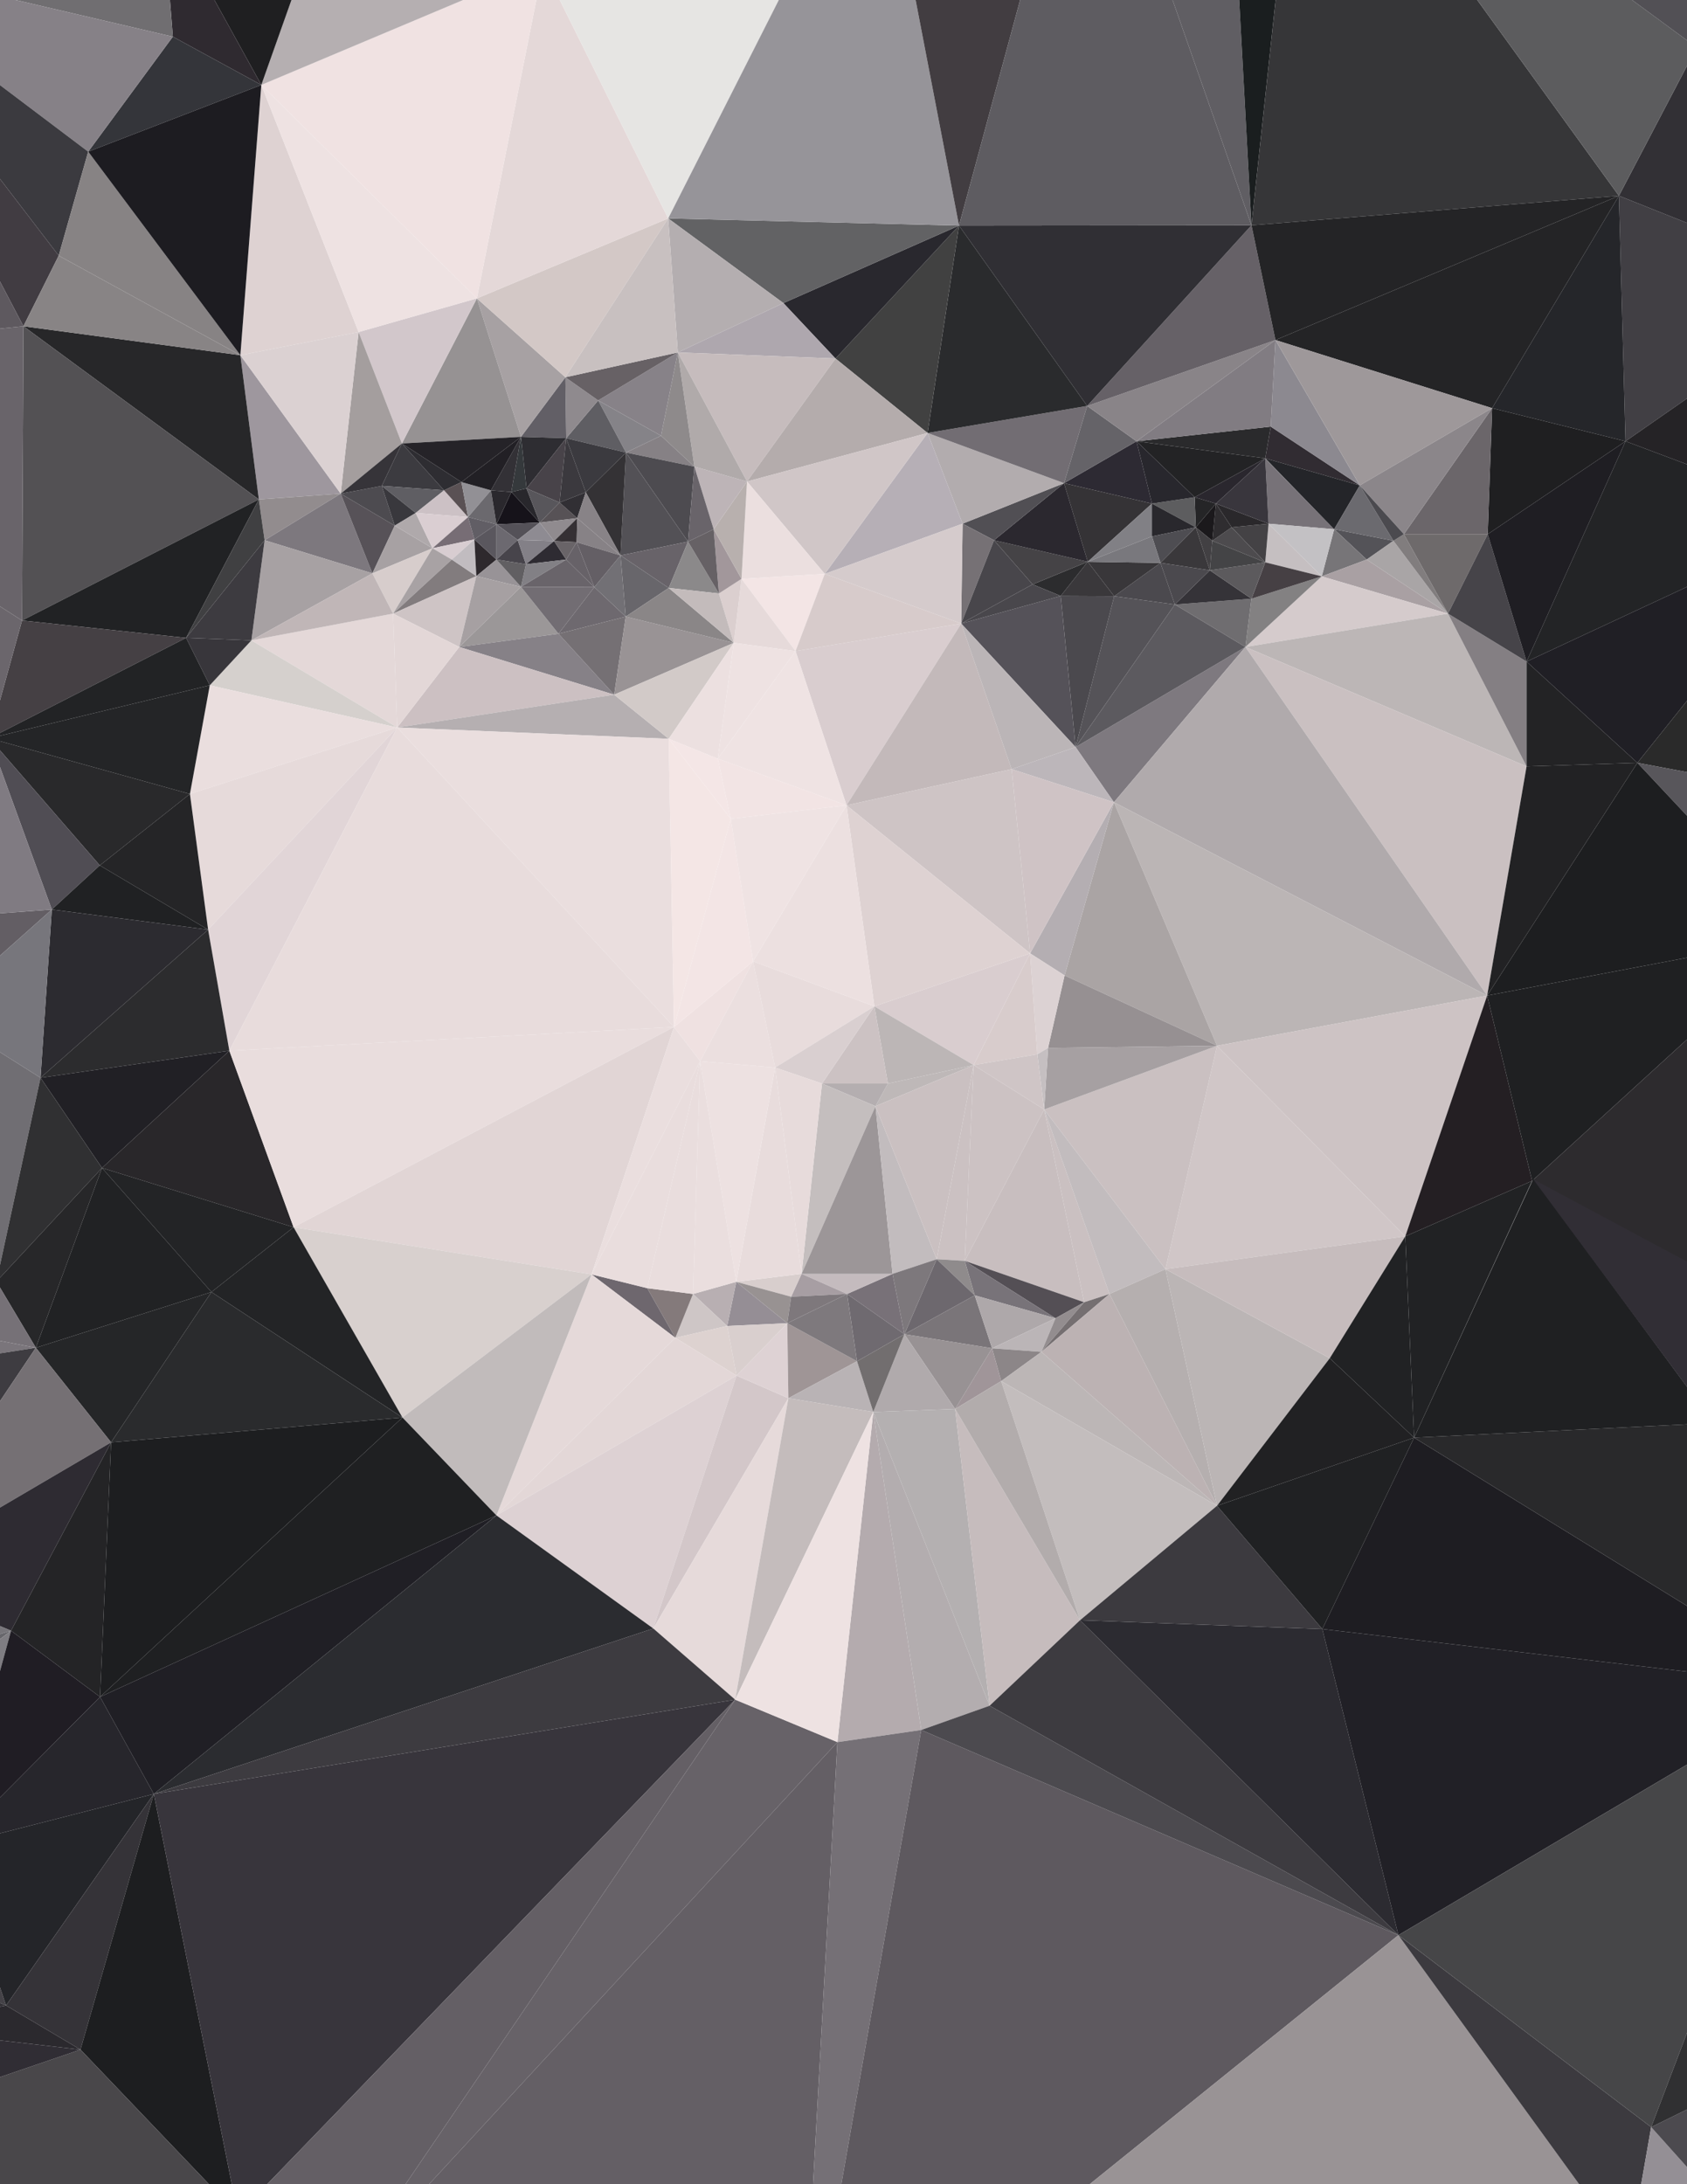 <?xml version="1.0" encoding="utf-8"?>
<!-- Generator: Adobe Illustrator 15.0.0, SVG Export Plug-In  -->
<!DOCTYPE svg PUBLIC "-//W3C//DTD SVG 1.1//EN" "http://www.w3.org/Graphics/SVG/1.1/DTD/svg11.dtd">
<svg version="1.1" xmlns="http://www.w3.org/2000/svg" xmlns:xlink="http://www.w3.org/1999/xlink" x="0px" y="0px"
	 viewBox="0 0 612 792" style="enable-background:new 0 0 612 792;" xml:space="preserve">
	 <circle fill="none" cx="22.5" cy="22.5" r="9"/>
<style type="text/css">
	.st0{display:none;}
	.st1{fill:#2A2A2C;}
	.st2{fill:#312C32;}
	.st3{fill:#777278;}
	.st4{fill:#545358;}
	.st5{fill:#777578;}
	.st6{fill:#A9A5A6;}
	.st7{fill:#A9A0A3;}
	.st8{fill:#D5CBCC;}
	.st9{fill:#838182;}
	.st10{fill:#BCB6B6;}
	.st11{fill:#847F83;}
	.st12{fill:#817D7E;}
	.st13{fill:#6E6A6B;}
	.st14{fill:#464449;}
	.st15{fill:#232325;}
	.st16{fill:#CAC0C1;}
	.st17{fill:#7E797F;}
	.st18{fill:#B0AAAC;}
	.st19{fill:#BBB5B5;}
	.st20{fill:#AAA4A4;}
	.st21{fill:#CDC3C4;}
	.st22{fill:#D0C6C7;}
	.st23{fill:#969092;}
	.st24{fill:#A6A0A2;}
	.st25{fill:#B4AEB2;}
	.st26{fill:#DCD2D3;}
	.st27{fill:#C5BFC1;}
	.st28{fill:#D8CCCC;}
	.st29{fill:#CFC5C6;}
	.st30{fill:#D9CDCF;}
	.st31{fill:#CCC2C3;}
	.st32{fill:#BEB8B8;}
	.st33{fill:#B4AEB0;}
	.st34{fill:#C4BEBE;}
	.st35{fill:#9C9698;}
	.st36{fill:#C2BCBE;}
	.st37{fill:#CBC1C2;}
	.st38{fill:#C8BEBF;}
	.st39{fill:#544F55;}
	.st40{fill:#787379;}
	.st41{fill:#8F8B8C;}
	.st42{fill:#6D686E;}
	.st43{fill:#7A7579;}
	.st44{fill:#AEA8AA;}
	.st45{fill:#BBB5B7;}
	.st46{fill:#938D8F;}
	.st47{fill:#756F71;}
	.st48{fill:#BCB2B3;}
	.st49{fill:#8C8688;}
	.st50{fill:#C3BDBD;}
	.st51{fill:#A09599;}
	.st52{fill:#989294;}
	.st53{fill:#7D787C;}
	.st54{fill:#787178;}
	.st55{fill:#6F6A70;}
	.st56{fill:#C4BBBE;}
	.st57{fill:#A79EA3;}
	.st58{fill:#D8CECD;}
	.st59{fill:#C3C1C4;}
	.st60{fill:#464044;}
	.st61{fill:#6F6D70;}
	.st62{fill:#353338;}
	.st63{fill:#5C5A5D;}
	.st64{fill:#444245;}
	.st65{fill:#4D4B4E;}
	.st66{fill:#444446;}
	.st67{fill:#2A282B;}
	.st68{fill:#2F2D30;}
	.st69{fill:#1B191C;}
	.st70{fill:#252527;}
	.st71{fill:#2A272E;}
	.st72{fill:#5D5D5F;}
	.st73{fill:#28272D;}
	.st74{fill:#2D2A33;}
	.st75{fill:#353336;}
	.st76{fill:#818085;}
	.st77{fill:#29282D;}
	.st78{fill:#4E4D52;}
	.st79{fill:#3A383B;}
	.st80{fill:#424043;}
	.st81{fill:#4B494E;}
	.st82{fill:#555358;}
	.st83{fill:#5C5A5F;}
	.st84{fill:#555259;}
	.st85{fill:#39373A;}
	.st86{fill:#79787D;}
	.st87{fill:#2C2C2E;}
	.st88{fill:#454346;}
	.st89{fill:#2B282F;}
	.st90{fill:#514F54;}
	.st91{fill:#767175;}
	.st92{fill:#48464B;}
	.st93{fill:#49474C;}
	.st94{fill:#B2ACAE;}
	.st95{fill:#B6AFB6;}
	.st96{fill:#726D73;}
	.st97{fill:#656368;}
	.st98{fill:#898488;}
	.st99{fill:#666167;}
	.st100{fill:#302F34;}
	.st101{fill:#2A2B2D;}
	.st102{fill:#414141;}
	.st103{fill:#29282E;}
	.st104{fill:#626264;}
	.st105{fill:#AEA7AE;}
	.st106{fill:#C6BCBD;}
	.st107{fill:#B4ACAC;}
	.st108{fill:#EBDFDF;}
	.st109{fill:#F3E5E5;}
	.st110{fill:#E6DADA;}
	.st111{fill:#D7CBCB;}
	.st112{fill:#DBCFCF;}
	.st113{fill:#A2979B;}
	.st114{fill:#B8B0AE;}
	.st115{fill:#BDB4B7;}
	.st116{fill:#B0AAAA;}
	.st117{fill:#8E8A8B;}
	.st118{fill:#868185;}
	.st119{fill:#4D4B50;}
	.st120{fill:#535156;}
	.st121{fill:#878288;}
	.st122{fill:#858388;}
	.st123{fill:#5F5E63;}
	.st124{fill:#8F8A8E;}
	.st125{fill:#676165;}
	.st126{fill:#625F66;}
	.st127{fill:#A7A1A3;}
	.st128{fill:#D3C8C6;}
	.st129{fill:#C8C0C0;}
	.st130{fill:#969293;}
	.st131{fill:#D2C7CB;}
	.st132{fill:#A49E9E;}
	.st133{fill:#2E2D32;}
	.st134{fill:#484349;}
	.st135{fill:#35393C;}
	.st136{fill:#333136;}
	.st137{fill:#16131A;}
	.st138{fill:#28272C;}
	.st139{fill:#58565B;}
	.st140{fill:#575256;}
	.st141{fill:#312F34;}
	.st142{fill:#3B393E;}
	.st143{fill:#3B3A3F;}
	.st144{fill:#343235;}
	.st145{fill:#888387;}
	.st146{fill:#545158;}
	.st147{fill:#6C6970;}
	.st148{fill:#47444B;}
	.st149{fill:#838087;}
	.st150{fill:#908B8F;}
	.st151{fill:#353034;}
	.st152{fill:#2E2B32;}
	.st153{fill:#878286;}
	.st154{fill:#686369;}
	.st155{fill:#68666B;}
	.st156{fill:#8B898A;}
	.st157{fill:#69646A;}
	.st158{fill:#666165;}
	.st159{fill:#9E979E;}
	.st160{fill:#928C8E;}
	.st161{fill:#7D787E;}
	.st162{fill:#575258;}
	.st163{fill:#D7CDCC;}
	.st164{fill:#363439;}
	.st165{fill:#3C3B40;}
	.st166{fill:#39383D;}
	.st167{fill:#AFA9AB;}
	.st168{fill:#CCC1C5;}
	.st169{fill:#DACED2;}
	.st170{fill:#776D75;}
	.st171{fill:#5A5154;}
	.st172{fill:#929095;}
	.st173{fill:#6B696E;}
	.st174{fill:#615E65;}
	.st175{fill:#2A282D;}
	.st176{fill:#252328;}
	.st177{fill:#222025;}
	.st178{fill:#D8CDD1;}
	.st179{fill:#A8A2A4;}
	.st180{fill:#827C7E;}
	.st181{fill:#CEC4C5;}
	.st182{fill:#C1BCC0;}
	.st183{fill:#2E292D;}
	.st184{fill:#5A575E;}
	.st185{fill:#989397;}
	.st186{fill:#696468;}
	.st187{fill:#828085;}
	.st188{fill:#615F62;}
	.st189{fill:#9B9798;}
	.st190{fill:#868187;}
	.st191{fill:#CCC0C2;}
	.st192{fill:#E3D7D7;}
	.st193{fill:#E4D8D8;}
	.st194{fill:#D5D0CD;}
	.st195{fill:#EADEDE;}
	.st196{fill:#B5AFB1;}
	.st197{fill:#6E696F;}
	.st198{fill:#757074;}
	.st199{fill:#999395;}
	.st200{fill:#727075;}
	.st201{fill:#645F65;}
	.st202{fill:#676268;}
	.st203{fill:#8A8687;}
	.st204{fill:#C3BBBB;}
	.st205{fill:#D2CAC8;}
	.st206{fill:#ECE0E0;}
	.st207{fill:#EEE2E2;}
	.st208{fill:#EFE3E3;}
	.st209{fill:#E1D5D7;}
	.st210{fill:#EFE1E1;}
	.st211{fill:#E8DCDC;}
	.st212{fill:#D9CFD0;}
	.st213{fill:#E7DBDB;}
	.st214{fill:#EDE1E1;}
	.st215{fill:#989292;}
	.st216{fill:#958E95;}
	.st217{fill:#B8AFB2;}
	.st218{fill:#CEC6C6;}
	.st219{fill:#847A7B;}
	.st220{fill:#6E676E;}
	.st221{fill:#DDD2D0;}
	.st222{fill:#E5D9D9;}
	.st223{fill:#DDD1D3;}
	.st224{fill:#D3C7C9;}
	.st225{fill:#DED2D4;}
	.st226{fill:#D9CFCE;}
	.st227{fill:#9F9596;}
	.st228{fill:#B9B3B5;}
	.st229{fill:#726E6F;}
	.st230{fill:#7E797D;}
	.st231{fill:#7E787C;}
	.st232{fill:#C3B9BA;}
	.st233{fill:#BCB6BA;}
	.st234{fill:#CFC3C5;}
	.st235{fill:#DED2D2;}
	.st236{fill:#F2E4E4;}
	.st237{fill:#F4E6E6;}
	.st238{fill:#F4E6E5;}
	.st239{fill:#272729;}
	.st240{fill:#535154;}
	.st241{fill:#212224;}
	.st242{fill:#454044;}
	.st243{fill:#404042;}
	.st244{fill:#C0B6B7;}
	.st245{fill:#3D3B40;}
	.st246{fill:#38363B;}
	.st247{fill:#222325;}
	.st248{fill:#242527;}
	.st249{fill:#29292B;}
	.st250{fill:#504D54;}
	.st251{fill:#202123;}
	.st252{fill:#2C2B30;}
	.st253{fill:#212025;}
	.st254{fill:#29272A;}
	.st255{fill:#E9DDDD;}
	.st256{fill:#E1D5D5;}
	.st257{fill:#D8D0CE;}
	.st258{fill:#232426;}
	.st259{fill:#252628;}
	.st260{fill:#C1BBBB;}
	.st261{fill:#C4BCBC;}
	.st262{fill:#B4ABAE;}
	.st263{fill:#B3ADAF;}
	.st264{fill:#B4B0B1;}
	.st265{fill:#B2ACAC;}
	.st266{fill:#B5AFAF;}
	.st267{fill:#E6E5E3;}
	.st268{fill:#969499;}
	.st269{fill:#423D41;}
	.st270{fill:#5E5C61;}
	.st271{fill:#605E63;}
	.st272{fill:#1A1E1F;}
	.st273{fill:#363638;}
	.st274{fill:#413F44;}
	.st275{fill:#323035;}
	.st276{fill:#5C5C5E;}
	.st277{fill:#3E3B42;}
	.st278{fill:#313133;}
	.st279{fill:#322F38;}
	.st280{fill:#525055;}
	.st281{fill:#201F25;}
	.st282{fill:#2A2A2A;}
	.st283{fill:#1D1E20;}
	.st284{fill:#241F23;}
	.st285{fill:#1F2022;}
	.st286{fill:#2D2B2E;}
	.st287{fill:#5E5C5F;}
	.st288{fill:#222224;}
	.st289{fill:#DBD1D2;}
	.st290{fill:#F0E2E2;}
	.st291{fill:#1F1F21;}
	.st292{fill:#2F2A30;}
	.st293{fill:#34353A;}
	.st294{fill:#706E71;}
	.st295{fill:#413C42;}
	.st296{fill:#878384;}
	.st297{fill:#888485;}
	.st298{fill:#1D1C21;}
	.st299{fill:#5E595F;}
	.st300{fill:#6B666C;}
	.st301{fill:#827D83;}
	.st302{fill:#746F75;}
	.st303{fill:#635E64;}
	.st304{fill:#807B82;}
	.st305{fill:#77767C;}
	.st306{fill:#706E73;}
	.st307{fill:#878183;}
	.st308{fill:#303032;}
	.st309{fill:#767177;}
	.st310{fill:#7A757B;}
	.st311{fill:#6F6A6E;}
	.st312{fill:#5D585E;}
	.st313{fill:#6C676D;}
	.st314{fill:#3E3C41;}
	.st315{fill:#242426;}
	.st316{fill:#CABEC0;}
	.st317{fill:#D5C9CB;}
	.st318{fill:#9C9492;}
	.st319{fill:#7F7A7E;}
	.st320{fill:#B7B3B4;}
	.st321{fill:#787377;}
	.st322{fill:#9F999B;}
	.st323{fill:#928D91;}
	.st324{fill:#77757A;}
	.st325{fill:#67666B;}
	.st326{fill:#7F7D82;}
	.st327{fill:#201D24;}
	.st328{fill:#27262C;}
	.st329{fill:#A3A1A2;}
	.st330{fill:#ACA8A9;}
	.st331{fill:#9E989A;}
	.st332{fill:#46454A;}
	.st333{fill:#444247;}
	.st334{fill:#242529;}
	.st335{fill:#2B2C30;}
	.st336{fill:#38353C;}
	.st337{fill:#757076;}
	.st338{fill:#4C4A4F;}
	.st339{fill:#3C3A3F;}
	.st340{fill:#948F95;}
	.st341{fill:#313035;}
	.st342{fill:#2C2B31;}
	.st343{fill:#212026;}
	.st344{fill:#1E1D22;}
	.st345{fill:#212123;}
	.st346{fill:#312E35;}
	.st347{fill:#343237;}
	.st348{fill:#252326;}
	.st349{fill:#242227;}
	.st350{fill:#2C2A2F;}
	.st351{fill:#36333A;}
	.st352{fill:#333039;}
	.st353{fill:#2B2B2D;}
	.st354{fill:#302D34;}
	.st355{fill:#2E2D33;}
	.st356{fill:#1F1E23;}
	.st357{fill:#2E2E30;}
	.st358{fill:#2D2C31;}
	.st359{fill:#5B565C;}
	.st360{fill:#3C3C3E;}
	.st361{fill:#2F2D32;}
	.st362{fill:#464648;}
	.st363{fill:#858086;}
	.st364{fill:#847F85;}
	.st365{fill:#B3ADAD;}
	.st366{fill:#49474A;}
	.st367{fill:#59575C;}
	.st368{fill:#706B71;}
	.st369{fill:#948E90;}
	.st370{fill:#2B292E;}
	.st371{fill:#C7C2BE;}
	.st372{fill:#D4CACB;}
	.st373{fill:#716C72;}
	.st374{fill:#504E53;}
	.st375{fill:#656066;}
	.st376{fill:#9D9394;}
	.st377{fill:#737176;}
	.st378{fill:#BFB9B9;}
	.st379{fill:#626065;}
	.st380{fill:#383339;}
	.st381{fill:#8C878B;}
	.st382{fill:#1E1C1F;}
	.st383{fill:#25262A;}
	.st384{fill:#6B666A;}
	.st385{fill:#8C8990;}
	.st386{fill:#8B868A;}
	.st387{fill:#6B6A6F;}
	.st388{fill:#39363D;}
	.st389{fill:#4B4A4F;}
	.st390{fill:#817C82;}
	.st391{fill:#8E8B92;}
</style>
<g id="Layer_2">
	<polygon class="st1" points="412.3,160 461,154.7 459,166.2 	"/>
	<polygon class="st2" points="461,154.7 493.3,176 459,166.2 	"/>
	<polygon class="st3" points="459,166.3 484,191.9 460.2,189.9 	"/>
	<polygon class="st4" points="484,191.9 505.5,196.1 495.8,202.9 	"/>
	<polygon class="st5" points="484,191.9 495.8,202.9 479.5,209 	"/>
	<polygon class="st6" points="505.5,196.1 525.3,222.5 495.8,202.9 	"/>
	<polygon class="st7" points="495.8,202.9 525.3,222.5 479.5,209 	"/>
	<polygon class="st8" points="479.5,209 525.3,222.5 451.8,234.6 	"/>
	<polygon class="st9" points="454,217.1 479.5,209 451.8,234.6 	"/>
	<polygon class="st10" points="451.8,234.6 525.3,222.5 553.8,277.9 	"/>
	<polygon class="st11" points="525.3,222.5 553.8,239.9 553.8,277.9 	"/>
	<polygon class="st12" points="505.5,196.1 509.3,193.7 525.3,222.5 	"/>
	<polygon class="st13" points="509.3,193.7 539.7,193.7 525.3,222.5 	"/>
	<polygon class="st14" points="539.7,193.7 553.8,239.9 525.3,222.5 	"/>
	<polygon class="st15" points="553.8,239.9 594,276.6 553.8,277.9 	"/>
	<polygon class="st16" points="451.8,234.6 553.8,277.9 539.5,361 	"/>
	<polygon class="st17" points="390.2,270.9 451.8,234.6 404.1,290.9 	"/>
	<polygon class="st18" points="451.8,234.6 539.5,361 404.1,290.9 	"/>
	<polygon class="st19" points="404.1,290.9 539.5,361 441.5,379.2 	"/>
	<polygon class="st20" points="404.1,290.9 441.5,379.2 386.2,353.7 	"/>
	<polygon class="st21" points="441.5,379.2 539.5,361 509.8,448.3 	"/>
	<polygon class="st22" points="441.5,379.2 509.8,448.3 422.8,460.2 	"/>
	<polygon class="st16" points="441.5,379.2 422.8,460.2 378.8,402.3 	"/>
	<polygon class="st23" points="386.2,353.7 441.5,379.2 380.2,380 	"/>
	<polygon class="st24" points="380.2,380 441.5,379.2 378.8,402.3 	"/>
	<polygon class="st25" points="404.1,290.9 373.7,345.7 386.2,353.7 	"/>
	<polygon class="st26" points="373.7,345.7 386.2,353.7 380.2,380 376.3,382.3 	"/>
	<polygon class="st27" points="376.3,382.3 380.2,380 378.8,402.3 	"/>
	<polygon class="st28" points="373.7,345.7 353.2,386.2 376.3,382.3 	"/>
	<polygon class="st29" points="353.2,386.2 376.3,382.3 378.8,402.3 	"/>
	<polygon class="st30" points="317.2,364.9 373.7,345.7 353.2,386.2 	"/>
	<polygon class="st10" points="317.2,364.9 353.2,386.2 322.1,392.9 	"/>
	<polygon class="st31" points="317.2,364.9 298.2,392.9 322.1,392.9 	"/>
	<polygon class="st32" points="322.1,392.9 317.6,401.1 353.2,386.2 	"/>
	<polygon class="st33" points="298.2,392.9 322.1,392.9 317.6,401.1 	"/>
	<polygon class="st34" points="298.2,392.9 317.6,401.1 290.8,461.9 	"/>
	<polygon class="st35" points="317.6,401.1 323.8,461.9 290.8,461.9 	"/>
	<polygon class="st36" points="317.6,401.1 339.8,456.6 323.8,461.9 	"/>
	<polygon class="st16" points="317.6,401.1 353.2,386.2 339.8,456.6 	"/>
	<polygon class="st37" points="339.8,456.6 350,457.2 353.2,386.2 	"/>
	<polygon class="st31" points="353.2,386.2 378.8,402.3 350,457.2 	"/>
	<polygon class="st38" points="350,457.2 393.3,472.2 378.8,402.3 	"/>
	<polygon class="st16" points="378.8,402.3 402.5,469.2 393.3,472.2 	"/>
	<polygon class="st36" points="378.8,402.3 422.8,460.2 402.5,469.2 	"/>
	<polygon class="st39" points="350,457.2 393.3,472.2 382.9,478 	"/>
	<polygon class="st40" points="350,457.2 382.9,478 353.6,469.7 	"/>
	<polygon class="st41" points="339.8,456.6 350,457.2 353.6,469.7 	"/>
	<polygon class="st42" points="339.8,456.6 328.1,483.8 353.6,469.7 	"/>
	<polygon class="st43" points="328.1,483.8 353.6,469.7 359.9,488.9 	"/>
	<polygon class="st44" points="353.6,469.7 382.9,478 359.9,488.9 	"/>
	<polygon class="st45" points="382.9,478 377.8,490.2 359.9,488.9 	"/>
	<polygon class="st46" points="382.9,478 393.3,472.2 377.8,490.2 	"/>
	<polygon class="st47" points="393.3,472.2 402.5,469.2 377.8,490.2 	"/>
	<polygon class="st48" points="377.8,490.2 402.5,469.2 441.5,546 	"/>
	<polygon class="st49" points="359.9,488.9 377.8,490.2 363.2,500.8 	"/>
	<polygon class="st10" points="363.2,500.8 377.8,490.2 441.5,546 	"/>
	<polygon class="st50" points="363.2,500.8 391.8,587.5 441.5,546 	"/>
	<polygon class="st51" points="359.9,488.9 346.5,510.9 363.2,500.8 	"/>
	<polygon class="st52" points="328.1,483.8 359.9,488.9 346.5,510.9 	"/>
	<polygon class="st18" points="328.1,483.8 316.8,512 346.5,510.9 	"/>
	<polygon class="st53" points="323.8,461.9 328.1,483.8 339.8,456.6 	"/>
	<polygon class="st54" points="307.3,469.2 323.8,461.9 328.1,483.8 	"/>
	<polygon class="st55" points="307.3,469.2 310.9,493.6 328.1,483.8 	"/>
	<polygon class="st56" points="290.8,461.9 323.8,461.9 307.3,469.2 	"/>
	<polygon class="st57" points="290.8,461.9 287,470.2 307.3,469.2 	"/>
	<polygon class="st58" points="267.1,464.8 290.8,461.9 287,470.2 	"/>
	<polygon class="st59" points="460.2,189.9 479.5,209 484,191.9 	"/>
	<polygon class="st27" points="460.2,189.9 459,203.9 479.5,209 	"/>
	<polygon class="st60" points="459,203.9 454,217.1 479.5,209 	"/>
	<polygon class="st61" points="426.2,219.2 454,217.1 451.8,234.6 	"/>
	<polygon class="st62" points="426.2,219.2 438.9,206.8 454,217.1 	"/>
	<polygon class="st63" points="438.9,206.8 459,203.9 454,217.1 	"/>
	<polygon class="st64" points="446.8,191.2 460.2,189.9 459,203.9 	"/>
	<polygon class="st65" points="439.8,196.1 446.8,191.2 459,203.9 	"/>
	<polygon class="st66" points="439.8,196.1 438.9,206.8 459,203.9 	"/>
	<polygon class="st67" points="441.1,182.6 446.8,191.2 460.2,189.9 	"/>
	<polygon class="st68" points="441.1,182.6 439.8,196.1 446.8,191.2 	"/>
	<polygon class="st69" points="433.8,191.2 439.8,196.1 441.1,182.6 	"/>
	<polygon class="st70" points="433.4,180.3 441.1,182.6 433.8,191.2 	"/>
	<path class="st71" d="M441.1,182.6"/>
	<polygon class="st72" points="433.4,180.3 417.9,182.6 433.8,191.2 	"/>
	<polygon class="st15" points="412.3,160 433.4,180.3 459,166.2 	"/>
	<polygon class="st71" points="433.4,180.3 441.1,182.6 459,166.2 	"/>
	<polygon class="st73" points="412.3,160 417.9,182.6 433.4,180.3 	"/>
	<polygon class="st74" points="412.3,160 386,175.2 417.9,182.6 	"/>
	<polygon class="st75" points="386,175.2 394.6,203.7 417.9,182.6 	"/>
	<polygon class="st76" points="417.9,194.5 417.9,182.6 394.6,203.7 	"/>
	<polygon class="st77" points="417.9,182.6 433.8,191.2 417.9,194.5 	"/>
	<polygon class="st78" points="417.9,194.5 421,204.1 433.8,191.2 	"/>
	<polygon class="st79" points="421,204.1 438.9,206.8 433.8,191.2 	"/>
	<polygon class="st80" points="433.8,191.2 439.8,196.1 438.9,206.8 	"/>
	<polygon class="st81" points="421,204.1 426.2,219.2 438.9,206.8 	"/>
	<polygon class="st81" points="421,204.1 404.2,216.2 426.2,219.2 	"/>
	<polygon class="st82" points="404.2,216.2 390.2,270.9 426.2,219.2 	"/>
	<polygon class="st83" points="426.2,219.2 390.2,270.9 451.8,234.6 	"/>
	<polygon class="st81" points="384.8,216.1 404.2,216.2 390.2,270.9 	"/>
	<polygon class="st84" points="348.7,226.1 384.8,216.1 390.2,270.9 	"/>
	<polygon class="st79" points="394.6,203.7 384.8,216.1 404.2,216.2 	"/>
	<polygon class="st85" points="394.6,203.7 421,204.1 404.2,216.2 	"/>
	<polygon class="st86" points="394.6,203.7 417.9,194.5 421,204.1 	"/>
	<polygon class="st87" points="374.6,211.9 394.6,203.7 384.8,216.1 	"/>
	<polygon class="st88" points="360.6,195.9 394.6,203.7 374.6,211.9 	"/>
	<polygon class="st89" points="360.6,195.9 386,175.2 394.6,203.7 	"/>
	<polygon class="st90" points="349.2,189.9 360.6,195.9 386,175.2 	"/>
	<polygon class="st91" points="349.2,189.9 348.7,226.1 360.6,195.9 	"/>
	<polygon class="st92" points="360.6,195.9 348.7,226.1 374.6,211.9 	"/>
	<polygon class="st93" points="374.6,211.9 384.8,216.1 348.7,226.1 	"/>
	<polygon class="st94" points="336.5,157 349.2,189.9 386,175.2 	"/>
	<polygon class="st95" points="336.5,157 299.2,208.1 349.2,189.9 	"/>
	<polygon class="st96" points="336.5,157 394.4,147.2 386,175.2 	"/>
	<polygon class="st97" points="394.4,147.2 412.3,160 386,175.2 	"/>
	<polygon class="st98" points="394.4,147.2 462.7,123.3 412.3,160 	"/>
	<polygon class="st99" points="454,81.7 394.4,147.2 462.7,123.3 	"/>
	<polygon class="st100" points="347.9,81.8 454,81.7 394.4,147.2 	"/>
	<polygon class="st101" points="347.9,81.8 336.5,157 394.4,147.2 	"/>
	<polygon class="st102" points="347.9,81.8 303.1,130 336.5,157 	"/>
	<polygon class="st103" points="284.2,109.9 303.1,130 347.9,81.8 	"/>
	<polygon class="st104" points="242.4,79.2 284.2,109.9 347.9,81.8 	"/>
	<polygon class="st33" points="242.4,79.2 245.9,127.8 284.2,109.9 	"/>
	<polygon class="st105" points="245.9,127.8 284.2,109.9 303.1,130 	"/>
	<polygon class="st106" points="245.9,127.8 271,174.6 303.1,130 	"/>
	<polygon class="st107" points="303.1,130 271,174.6 336.5,157 	"/>
	<polygon class="st22" points="271,174.6 299.2,208.1 336.5,157 	"/>
	<polygon class="st108" points="271,174.6 269,209.9 299.2,208.1 	"/>
	<polygon class="st109" points="269,209.9 288.6,236.1 299.2,208.1 	"/>
	<polygon class="st110" points="269,209.9 266.2,233.1 288.6,236.1 	"/>
	<polygon class="st30" points="288.6,236.1 307.1,292 348.7,226.1 	"/>
	<polygon class="st111" points="299.2,208.1 348.7,226.1 288.6,236.1 	"/>
	<polygon class="st8" points="299.2,208.1 349.2,189.9 348.7,226.1 	"/>
	<polygon class="st112" points="260.8,215.2 269,209.9 266.2,233.1 	"/>
	<polygon class="st113" points="258.9,191.9 269,209.9 260.8,215.2 	"/>
	<polygon class="st114" points="258.9,191.9 271,174.6 269,209.9 	"/>
	<polygon class="st115" points="251.9,169.2 258.9,191.9 271,174.6 	"/>
	<polygon class="st116" points="245.9,127.8 251.9,169.2 271,174.6 	"/>
	<polygon class="st117" points="245.9,127.8 239.8,158 251.9,169.2 	"/>
	<polygon class="st118" points="239.8,158 227.1,164.1 251.9,169.2 	"/>
	<polygon class="st119" points="227.1,164.1 249.6,196.4 251.9,169.2 	"/>
	<polygon class="st120" points="227.1,164.1 225.1,201.4 249.6,196.4 	"/>
	<polygon class="st121" points="217,145.2 245.9,127.8 239.8,158 	"/>
	<polygon class="st122" points="217,145.2 227.1,164.1 239.8,158 	"/>
	<polygon class="st123" points="217,145.2 205.4,158.9 227.1,164.1 	"/>
	<polygon class="st124" points="205.1,136.8 205.4,158.9 217,145.2 	"/>
	<polygon class="st125" points="205.1,136.8 245.9,127.8 217,145.2 	"/>
	<polygon class="st126" points="205.1,136.8 189,158.4 205.4,158.9 	"/>
	<polygon class="st127" points="173,108.2 189,158.4 205.1,136.8 	"/>
	<polygon class="st128" points="173,108.2 242.4,79.2 205.1,136.8 	"/>
	<polygon class="st129" points="242.4,79.2 205.1,136.8 245.9,127.8 	"/>
	<polygon class="st130" points="173,108.2 145.8,160.8 189,158.4 	"/>
	<polygon class="st131" points="130.1,120.4 173,108.2 145.8,160.8 	"/>
	<polygon class="st132" points="130.1,120.4 123.6,179 145.8,160.8 	"/>
	<polygon class="st133" points="189,158.4 191,177.1 205.4,158.9 	"/>
	<polygon class="st134" points="191,177.1 205.4,158.9 203,182.2 	"/>
	<polygon class="st135" points="189,158.4 185.5,178.4 191,177.1 	"/>
	<polygon class="st136" points="189,158.4 178.1,177.8 185.5,178.4 	"/>
	<polygon class="st137" points="185.5,178.4 180.1,190.1 195.8,189.5 	"/>
	<polygon class="st138" points="185.5,178.4 191,177.1 195.8,189.5 	"/>
	<polygon class="st139" points="191,177.1 195.8,189.5 203,182.2 	"/>
	<polygon class="st140" points="203,182.2 195.8,189.5 209.4,187.9 	"/>
	<polygon class="st141" points="203,182.2 212.5,178.5 209.4,187.9 	"/>
	<polygon class="st142" points="205.4,158.9 212.5,178.5 203,182.2 	"/>
	<polygon class="st143" points="205.4,158.9 212.5,178.5 227.1,164.1 	"/>
	<polygon class="st144" points="212.5,178.5 225.1,201.4 227.1,164.1 	"/>
	<polygon class="st145" points="209.4,187.9 212.5,178.5 225.1,201.4 	"/>
	<polygon class="st146" points="180.1,190.1 187.8,195.8 195.8,189.5 	"/>
	<polygon class="st147" points="180.1,190.1 180.1,202.9 187.8,195.8 	"/>
	<polygon class="st148" points="187.8,195.8 180.1,202.9 190.8,204.6 	"/>
	<polygon class="st149" points="187.8,195.8 201,196.2 190.8,204.6 	"/>
	<polygon class="st150" points="195.8,189.5 209.4,187.9 201,196.2 	"/>
	<polygon class="st151" points="209.4,187.9 209.2,196.6 201,196.2 	"/>
	<polygon class="st152" points="201,196.2 205.4,202.9 190.8,204.6 	"/>
	<polygon class="st153" points="209.4,187.9 209.2,196.6 225.1,201.4 	"/>
	<polygon class="st154" points="225.1,201.4 249.6,196.4 242.6,213.2 	"/>
	<polygon class="st155" points="225.1,201.4 227,223.6 242.6,213.2 	"/>
	<polygon class="st156" points="249.6,196.4 242.6,213.2 260.8,215.2 	"/>
	<polygon class="st157" points="249.6,196.4 258.9,191.9 251.9,169.2 	"/>
	<polygon class="st158" points="249.6,196.4 258.9,191.9 260.8,215.2 	"/>
	<polygon class="st159" points="87.2,128.8 93.9,181.1 123.6,179 	"/>
	<polygon class="st160" points="93.9,181.1 96,195.9 123.6,179 	"/>
	<polygon class="st161" points="96,195.9 123.6,179 135.1,207.9 	"/>
	<polygon class="st162" points="123.6,179 143.2,190.6 135.1,207.9 	"/>
	<polygon class="st127" points="143.2,190.6 156.9,198.8 135.1,207.9 	"/>
	<polygon class="st163" points="135.1,207.9 142.6,222.5 156.9,198.8 	"/>
	<polygon class="st119" points="123.6,179 138.5,176.2 143.2,190.6 	"/>
	<polygon class="st164" points="123.6,179 145.8,160.8 138.5,176.2 	"/>
	<polygon class="st165" points="145.8,160.8 161.1,177.8 138.5,176.2 	"/>
	<polygon class="st123" points="138.5,176.2 150.8,186 161.1,177.8 	"/>
	<polygon class="st166" points="138.5,176.2 143.2,190.6 150.8,186 	"/>
	<polygon class="st167" points="143.2,190.6 150.8,186 156.9,198.8 	"/>
	<polygon class="st168" points="150.8,186 161.1,177.8 169.8,187.5 	"/>
	<polygon class="st169" points="150.8,186 169.8,187.5 156.9,198.8 	"/>
	<polygon class="st170" points="156.9,198.8 169.8,187.5 172.1,195.6 	"/>
	<polygon class="st133" points="145.8,160.8 167.4,174.8 161.1,177.8 	"/>
	<polygon class="st171" points="161.1,177.8 167.4,174.8 169.8,187.5 	"/>
	<polygon class="st172" points="167.4,174.8 178.1,177.8 169.8,187.5 	"/>
	<polygon class="st173" points="169.8,187.5 178.1,177.8 180.1,190.1 	"/>
	<polygon class="st174" points="169.8,187.5 180.1,190.1 172.1,195.6 	"/>
	<polygon class="st175" points="178.1,177.8 185.5,178.4 180.1,190.1 	"/>
	<polygon class="st176" points="145.8,160.8 189,158.4 167.4,174.8 	"/>
	<polygon class="st177" points="189,158.4 167.4,174.8 178.1,177.8 	"/>
	<polygon class="st178" points="156.9,198.8 163.9,202.9 172.1,195.6 	"/>
	<polygon class="st179" points="156.9,198.8 163.9,202.9 142.6,222.5 	"/>
	<polygon class="st180" points="142.6,222.5 172.8,208.9 163.9,202.9 	"/>
	<polygon class="st181" points="142.6,222.5 166.6,234.6 172.8,208.9 	"/>
	<polygon class="st182" points="163.9,202.9 172.1,195.6 172.8,208.9 	"/>
	<polygon class="st183" points="172.1,195.6 180.1,202.9 172.8,208.9 	"/>
	<polygon class="st184" points="172.1,195.6 180.1,190.1 180.1,202.9 	"/>
	<polygon class="st185" points="172.8,208.9 180.1,202.9 189,212.8 	"/>
	<polygon class="st186" points="201,196.2 205.4,202.9 209.2,196.6 	"/>
	<polygon class="st187" points="190.8,204.6 189,212.8 205.4,202.9 	"/>
	<polygon class="st188" points="180.1,202.9 190.8,204.6 189,212.8 	"/>
	<polygon class="st24" points="172.8,208.9 189,212.8 166.6,234.6 	"/>
	<polygon class="st189" points="166.6,234.6 189,212.8 202.6,229.8 	"/>
	<polygon class="st190" points="166.6,234.6 202.6,229.8 222.8,251.9 	"/>
	<polygon class="st191" points="166.6,234.6 144.1,263.8 222.8,251.9 	"/>
	<polygon class="st192" points="142.6,222.5 144.1,263.8 166.6,234.6 	"/>
	<polygon class="st193" points="91.2,232.2 142.6,222.5 144.1,263.8 	"/>
	<polygon class="st194" points="76.1,248.5 91.2,232.2 144.1,263.8 	"/>
	<polygon class="st195" points="76.1,248.5 68.9,287.9 144.1,263.8 	"/>
	<polygon class="st196" points="144.1,263.8 222.8,251.9 242.6,267.9 	"/>
	<polygon class="st157" points="189,212.8 205.4,202.9 215.6,212.9 	"/>
	<polygon class="st96" points="189,212.8 215.6,212.9 202.6,229.8 	"/>
	<polygon class="st197" points="215.6,212.9 227,223.6 202.6,229.8 	"/>
	<polygon class="st198" points="202.6,229.8 227,223.6 222.8,251.9 	"/>
	<polygon class="st199" points="227,223.6 266.2,233.1 222.8,251.9 	"/>
	<polygon class="st200" points="215.6,212.9 225.1,201.4 227,223.6 	"/>
	<polygon class="st201" points="209.2,196.6 215.6,212.9 225.1,201.4 	"/>
	<polygon class="st202" points="209.2,196.6 205.4,202.9 215.6,212.9 	"/>
	<polygon class="st203" points="242.6,213.2 227,223.6 266.2,233.1 	"/>
	<polygon class="st204" points="242.6,213.2 260.8,215.2 266.2,233.1 	"/>
	<polygon class="st205" points="222.8,251.9 242.6,267.9 266.2,233.1 	"/>
	<polygon class="st206" points="266.2,233.1 242.6,267.9 260.4,275.1 	"/>
	<polygon class="st207" points="266.2,233.1 288.6,236.1 260.4,275.1 	"/>
	<polygon class="st208" points="288.6,236.1 260.4,275.1 307.1,292 	"/>
	<polygon class="st110" points="68.9,287.9 75.5,337.1 144.1,263.8 	"/>
	<polygon class="st209" points="75.5,337.1 83.2,381 144.1,263.8 	"/>
	<polygon class="st195" points="144.1,263.8 242.6,267.9 244.5,372.4 	"/>
	<polygon class="st210" points="244.5,372.4 273.2,348.6 254,384.8 	"/>
	<polygon class="st108" points="254,384.8 281.2,387.1 273.2,348.6 	"/>
	<polygon class="st211" points="273.2,348.6 317.2,364.9 281.2,387.1 	"/>
	<polygon class="st212" points="281.2,387.1 317.2,364.9 298.2,392.9 	"/>
	<polygon class="st213" points="281.2,387.1 290.8,461.9 298.2,392.9 	"/>
	<polygon class="st211" points="281.2,387.1 267.1,464.8 290.8,461.9 	"/>
	<polygon class="st214" points="254,384.8 281.2,387.1 267.1,464.8 	"/>
	<polygon class="st215" points="267.1,464.8 285.6,479.8 287,470.2 	"/>
	<polygon class="st216" points="267.1,464.8 263.8,480.8 285.6,479.8 	"/>
	<polygon class="st217" points="251.4,469.2 267.1,464.8 263.8,480.8 	"/>
	<polygon class="st218" points="251.4,469.2 245,485.1 263.8,480.8 	"/>
	<polygon class="st219" points="234.8,467.1 251.4,469.2 245,485.1 	"/>
	<polygon class="st220" points="214.6,462.1 234.8,467.1 245,485.1 	"/>
	<polygon class="st221" points="245,485.1 263.8,480.8 267.2,498.8 	"/>
	<polygon class="st222" points="214.6,462.1 180.1,549.5 245,485.1 	"/>
	<polygon class="st192" points="245,485.1 180.1,549.5 267.2,498.8 	"/>
	<polygon class="st223" points="267.2,498.8 237,590.5 180.1,549.5 	"/>
	<polygon class="st224" points="267.2,498.8 286,507 237,590.5 	"/>
	<polygon class="st225" points="267.2,498.8 285.6,479.8 286,507 	"/>
	<polygon class="st226" points="263.8,480.8 285.6,479.8 267.2,498.8 	"/>
	<polygon class="st227" points="285.6,479.8 310.9,493.6 286,507 	"/>
	<polygon class="st228" points="286,507 310.9,493.6 316.8,512 	"/>
	<polygon class="st229" points="310.9,493.6 328.1,483.8 316.8,512 	"/>
	<polygon class="st230" points="307.3,469.2 285.6,479.8 310.9,493.6 	"/>
	<polygon class="st231" points="287,470.2 285.6,479.8 307.3,469.2 	"/>
	<polygon class="st232" points="348.7,226.1 367,278.9 307.1,292 	"/>
	<polygon class="st45" points="348.7,226.1 390.2,270.9 367,278.9 	"/>
	<polygon class="st233" points="390.2,270.9 367,278.9 404.1,290.9 	"/>
	<polygon class="st234" points="367,278.9 373.7,345.7 404.1,290.9 	"/>
	<polygon class="st181" points="307.1,292 367,278.9 373.7,345.7 	"/>
	<polygon class="st235" points="307.1,292 317.2,364.9 373.7,345.7 	"/>
	<polygon class="st206" points="307.1,292 273.2,348.6 317.2,364.9 	"/>
	<polygon class="st109" points="265.1,296.9 244.5,372.4 273.2,348.6 	"/>
	<polygon class="st208" points="265.1,296.9 307.1,292 273.2,348.6 	"/>
	<polygon class="st236" points="260.4,275.1 265.1,296.9 307.1,292 	"/>
	<polygon class="st237" points="242.6,267.9 265.1,296.9 260.4,275.1 	"/>
	<polygon class="st238" points="242.6,267.9 265.1,296.9 244.5,372.4 	"/>
	<polygon class="st239" points="8.5,118.3 87.2,128.8 93.9,181.1 	"/>
	<polygon class="st240" points="8.5,118.3 8,225 93.9,181.1 	"/>
	<polygon class="st241" points="8,225 93.9,181.1 67.5,231.3 	"/>
	<polygon class="st242" points="8,225 -3.8,267.7 67.5,231.3 	"/>
	<polygon class="st243" points="93.9,181.1 67.5,231.3 96,195.9 	"/>
	<polygon class="st127" points="96,195.9 91.2,232.2 135.1,207.9 	"/>
	<polygon class="st244" points="135.1,207.9 142.6,222.5 91.2,232.2 	"/>
	<polygon class="st245" points="96,195.9 67.5,231.3 91.2,232.2 	"/>
	<polygon class="st246" points="67.5,231.3 76.1,248.5 91.2,232.2 	"/>
	<polygon class="st247" points="-3.8,267.7 67.5,231.3 76.1,248.5 	"/>
	<polygon class="st248" points="-3.8,267.7 76.1,248.5 68.9,287.9 	"/>
	<polygon class="st249" points="-3.8,267.7 36.2,313.8 68.9,287.9 	"/>
	<polygon class="st250" points="-3.8,267.7 18.8,329.8 36.2,313.8 	"/>
	<polygon class="st70" points="36.2,313.8 68.9,287.9 75.5,337.1 	"/>
	<polygon class="st251" points="36.2,313.8 18.8,329.8 75.5,337.1 	"/>
	<polygon class="st252" points="18.8,329.8 14.7,390.8 75.5,337.1 	"/>
	<polygon class="st87" points="75.5,337.1 83.2,381 14.7,390.8 	"/>
	<polygon class="st253" points="14.7,390.8 37,423.5 83.2,381 	"/>
	<polygon class="st254" points="83.2,381 106.5,445 37,423.5 	"/>
	<polygon class="st211" points="144.1,263.8 83.2,381 244.5,372.4 	"/>
	<polygon class="st255" points="83.2,381 106.5,445 244.5,372.4 	"/>
	<polygon class="st256" points="106.5,445 214.6,462.1 244.5,372.4 	"/>
	<polygon class="st257" points="106.5,445 146,514 214.6,462.1 	"/>
	<polygon class="st258" points="106.5,445 76.7,468.5 146,514 	"/>
	<polygon class="st258" points="37,423.5 76.7,468.5 106.5,445 	"/>
	<polygon class="st241" points="37,423.5 13,488.7 76.7,468.5 	"/>
	<polygon class="st259" points="13,488.7 40.3,523 76.7,468.5 	"/>
	<polygon class="st101" points="76.7,468.5 40.3,523 146,514 	"/>
	<polygon class="st260" points="146,514 180.1,549.5 214.6,462.1 	"/>
	<polygon class="st110" points="286,507 237,590.5 266.7,616.3 	"/>
	<polygon class="st261" points="286,507 316.8,512 266.7,616.3 	"/>
	<polygon class="st262" points="316.8,512 334.2,627.3 303.8,631.7 	"/>
	<polygon class="st263" points="316.8,512 359,618.5 334.2,627.3 	"/>
	<polygon class="st264" points="316.8,512 346.5,510.9 359,618.5 	"/>
	<polygon class="st106" points="346.5,510.9 391.8,587.5 359,618.5 	"/>
	<polygon class="st265" points="346.5,510.9 363.2,500.8 391.8,587.5 	"/>
	<polygon class="st195" points="244.5,372.4 254,384.8 214.6,462.1 	"/>
	<polygon class="st195" points="254,384.8 251.4,469.2 267.1,464.8 	"/>
	<polygon class="st255" points="234.8,467.1 251.4,469.2 254,384.8 	"/>
	<polygon class="st255" points="214.6,462.1 234.8,467.1 254,384.8 	"/>
	<polygon class="st266" points="402.5,469.2 422.8,460.2 441.5,546 	"/>
	<polygon class="st19" points="422.8,460.2 482.4,492.5 441.5,546 	"/>
	<polygon class="st106" points="422.8,460.2 509.8,448.3 482.4,492.5 	"/>
	<polygon class="st235" points="87.2,128.8 94.8,30.8 130.1,120.4 	"/>
	<polygon class="st193" points="173,108.2 197,-12.2 242.4,79.2 	"/>
	<polygon class="st267" points="197,-12.2 318.5,-71 242.4,79.2 	"/>
	<polygon class="st268" points="318.5,-71 242.4,79.2 347.9,81.8 	"/>
	<polygon class="st269" points="318.5,-71 394.2,-89 347.9,81.8 	"/>
	<polygon class="st270" points="394.2,-89 454,81.7 347.9,81.8 	"/>
	<polygon class="st271" points="394.2,-89 445.2,-79.8 454,81.7 	"/>
	<polygon class="st272" points="445.2,-79.8 472.2,-88 454,81.7 	"/>
	<polygon class="st273" points="472.2,-88 587.3,71 454,81.7 	"/>
	<polygon class="st274" points="587.3,71 670.2,104 589.7,160 	"/>
	<polygon class="st275" points="587.3,71 615.5,17.2 670.2,104 	"/>
	<polygon class="st276" points="472.2,-88 615.5,17.2 587.3,71 	"/>
	<polygon class="st277" points="615.5,17.2 649.8,-44.8 670.2,104 	"/>
	<polygon class="st278" points="649.8,-44.8 812.2,115.2 670.2,104 	"/>
	<polygon class="st279" points="623.2,-90 615.5,17.2 649.8,-44.8 	"/>
	<polygon class="st280" points="472.2,-88 623.2,-90 615.5,17.2 	"/>
	<polygon class="st258" points="589.7,160 664.8,188.2 553.8,239.9 	"/>
	<polygon class="st281" points="553.8,239.9 594,276.6 664.8,188.2 	"/>
	<polygon class="st282" points="594,276.6 664.8,188.2 671.8,291.2 	"/>
	<polygon class="st139" points="594,276.6 671.8,291.2 653,339.5 	"/>
	<polygon class="st283" points="594,276.6 539.5,361 653,339.5 	"/>
	<polygon class="st284" points="539.5,361 509.8,448.3 555.8,428.2 	"/>
	<polygon class="st285" points="539.5,361 555.8,428.2 653,339.5 	"/>
	<polygon class="st286" points="555.8,428.2 653,339.5 627.5,465.8 	"/>
	<polygon class="st287" points="653,339.5 672.8,347.2 627.5,465.8 	"/>
	<polygon class="st288" points="553.8,277.9 539.5,361 594,276.6 	"/>
	<polygon class="st289" points="87.2,128.8 130.1,120.4 123.6,179 	"/>
	<polygon class="st290" points="94.8,30.8 197,-12.2 173,108.2 	"/>
	<polygon class="st196" points="94.8,30.8 138.3,-91.7 197,-12.2 	"/>
	<polygon class="st291" points="59,-34 138.3,-91.7 94.8,30.8 	"/>
	<polygon class="st292" points="59,-34 62.7,13.3 94.8,30.8 	"/>
	<polygon class="st293" points="62.7,13.3 32,55 94.8,30.8 	"/>
	<polygon class="st294" points="-61.7,-15.7 59,-34 62.7,13.3 	"/>
	<polygon class="st190" points="-61.7,-15.7 62.7,13.3 32,55 	"/>
	<polygon class="st143" points="-61.7,-15.7 32,55 21.3,92.7 	"/>
	<polygon class="st295" points="-61.7,-15.7 21.3,92.7 8.5,118.3 	"/>
	<polygon class="st296" points="21.3,92.7 32,55 87.2,128.8 	"/>
	<polygon class="st297" points="8.5,118.3 21.3,92.7 87.2,128.8 	"/>
	<polygon class="st298" points="32,55 94.8,30.8 87.2,128.8 	"/>
	<polygon class="st299" points="-61.7,-15.7 -136,133 8.5,118.3 	"/>
	<polygon class="st157" points="-136,133 8.5,118.3 8,225 	"/>
	<polygon class="st300" points="-136,133 8,225 -3.8,267.7 	"/>
	<polygon class="st301" points="-136,133 -175,310.7 -3.8,267.7 	"/>
	<polygon class="st40" points="-175,310.7 -3.8,267.7 -34.3,333.7 	"/>
	<polygon class="st299" points="-175,310.7 -34.3,333.7 -91,434.7 	"/>
	<polygon class="st302" points="-34.3,333.7 -23,367 -91,434.7 	"/>
	<polygon class="st303" points="-34.3,333.7 -23,367 18.8,329.8 	"/>
	<polygon class="st304" points="-3.8,267.7 -34.3,333.7 18.8,329.8 	"/>
	<polygon class="st305" points="-23,367 18.8,329.8 14.7,390.8 	"/>
	<polygon class="st306" points="-23,367 14.7,390.8 -1.3,464.7 	"/>
	<polygon class="st307" points="-91,434.7 -23,367 -1.3,464.7 	"/>
	<polygon class="st308" points="-1.3,464.7 37,423.5 14.7,390.8 	"/>
	<polygon class="st239" points="-1.3,464.7 13,488.7 37,423.5 	"/>
	<polygon class="st157" points="-91,434.7 -42.7,478 -1.3,464.7 	"/>
	<polygon class="st309" points="-42.7,478 -1.3,464.7 13,488.7 	"/>
	<polygon class="st310" points="-42.7,478 -51.3,498.7 13,488.7 	"/>
	<polygon class="st311" points="-91,434.7 -51.3,498.7 -42.7,478 	"/>
	<polygon class="st312" points="-91,434.7 -173.7,542.7 -51.3,498.7 	"/>
	<polygon class="st313" points="-175,310.7 -91,434.7 -173.7,542.7 	"/>
	<polygon class="st314" points="-51.3,498.7 -42.7,571.7 13,488.7 	"/>
	<polygon class="st198" points="13,488.7 -42.7,571.7 40.3,523 	"/>
	<polygon class="st152" points="40.3,523 -42.7,571.7 4,591.3 	"/>
	<polygon class="st315" points="40.3,523 4,591.3 36.3,615.3 	"/>
	<polygon class="st283" points="40.3,523 36.3,615.3 146,514 	"/>
	<polygon class="st316" points="-173.7,542.7 -51.3,498.7 -100.3,580.7 	"/>
	<polygon class="st110" points="-173.7,542.7 -100.3,580.7 -109.7,589.7 	"/>
	<polygon class="st181" points="-51.3,498.7 -100.3,580.7 -42.7,571.7 	"/>
	<polygon class="st317" points="-100.3,580.7 -82.2,590 -42.7,571.7 	"/>
	<polygon class="st318" points="-100.3,580.7 -109.7,589.7 -96,596 	"/>
	<polygon class="st319" points="-100.3,580.7 -96,596 -82.2,590 	"/>
	<polygon class="st320" points="-82.2,590 -68.7,601 -42.7,571.7 	"/>
	<polygon class="st321" points="-96,596 -82.2,590 -68.7,601 	"/>
	<polygon class="st322" points="-68.7,601 -42.7,571.7 -52,602.3 	"/>
	<polygon class="st323" points="-42.7,571.7 -47.5,607.2 -52,602.3 	"/>
	<polygon class="st324" points="-42.7,571.7 4,591.3 -47.5,607.2 	"/>
	<polygon class="st325" points="-47.5,607.2 -42.2,626.8 4,591.3 	"/>
	<polygon class="st326" points="4,591.3 -42.2,626.8 -17.3,669.2 	"/>
	<polygon class="st327" points="4,591.3 36.3,615.3 -17.3,669.2 	"/>
	<polygon class="st328" points="36.3,615.3 55.8,650.5 -17.3,669.2 	"/>
	<polygon class="st4" points="-68.7,601 -52,602.3 -47.5,607.2 	"/>
	<polygon class="st329" points="-68.7,601 -42.2,626.8 -47.5,607.2 	"/>
	<polygon class="st330" points="-96,596 -68.7,601 -42.2,626.8 	"/>
	<polygon class="st331" points="-96,596 -35.3,711.2 -42.2,626.8 	"/>
	<polygon class="st332" points="-42.2,626.8 -17.3,669.2 -35.3,711.2 	"/>
	<polygon class="st333" points="-17.3,669.2 2.2,727.2 -35.3,711.2 	"/>
	<polygon class="st334" points="-17.3,669.2 55.8,650.5 2.2,727.2 	"/>
	<polygon class="st62" points="2.2,727.2 29.2,743.2 55.8,650.5 	"/>
	<polygon class="st136" points="-35.3,711.2 -38,735.5 2.2,727.2 	"/>
	<polygon class="st283" points="29.2,743.2 55.8,650.5 86.3,803 	"/>
	<polygon class="st285" points="36.3,615.3 146,514 180.1,549.5 	"/>
	<polygon class="st281" points="36.3,615.3 55.8,650.5 180.1,549.5 	"/>
	<polygon class="st335" points="180.1,549.5 237,590.5 55.8,650.5 	"/>
	<polygon class="st245" points="55.8,650.5 237,590.5 266.7,616.3 	"/>
	<polygon class="st336" points="55.8,650.5 86.3,803 266.7,616.3 	"/>
	<polygon class="st201" points="86.3,803 123.3,827 266.7,616.3 	"/>
	<polygon class="st202" points="266.7,616.3 303.8,631.7 123.3,827 	"/>
	<polygon class="st201" points="303.8,631.7 290.3,876.7 123.3,827 	"/>
	<polygon class="st337" points="303.8,631.7 334.2,627.3 290.3,876.7 	"/>
	<polygon class="st299" points="334.2,627.3 507.3,701.7 290.3,876.7 	"/>
	<polygon class="st338" points="334.2,627.3 359,618.5 507.3,701.7 	"/>
	<polygon class="st199" points="507.3,701.7 591,817 290.3,876.7 	"/>
	<polygon class="st339" points="507.3,701.7 599,771.3 591,817 	"/>
	<polygon class="st340" points="599,771.3 656.7,835.7 591,817 	"/>
	<polygon class="st338" points="599,771.3 699.3,722 656.7,835.7 	"/>
	<polygon class="st341" points="699.3,722 727.3,747.3 656.7,835.7 	"/>
	<polygon class="st245" points="359,618.5 391.8,587.5 507.3,701.7 	"/>
	<polygon class="st342" points="391.8,587.5 479.7,590.7 507.3,701.7 	"/>
	<polygon class="st339" points="391.8,587.5 441.5,546 479.7,590.7 	"/>
	<polygon class="st343" points="479.7,590.7 659.7,611.7 507.3,701.7 	"/>
	<polygon class="st344" points="479.7,590.7 513,521.3 659.7,611.7 	"/>
	<polygon class="st251" points="441.5,546 513,521.3 479.7,590.7 	"/>
	<polygon class="st345" points="441.5,546 482.4,492.5 513,521.3 	"/>
	<polygon class="st249" points="513,521.3 621.7,516 659.7,611.7 	"/>
	<polygon class="st285" points="513,521.3 556.3,427.3 621.7,516 	"/>
	<polygon class="st346" points="556.2,427.6 627.5,465.8 621.7,516 	"/>
	<polygon class="st347" points="627.5,465.8 671.7,506 621.7,516 	"/>
	<polygon class="st315" points="621.7,516 671.7,506 679.7,554.7 	"/>
	<polygon class="st14" points="621.7,516 679.7,554.7 659.7,611.7 	"/>
	<polygon class="st241" points="482.4,492.5 509.8,448.3 513,521.3 	"/>
	<polygon class="st241" points="509.8,448.3 555.8,428.2 513,521.3 	"/>
	<polygon class="st348" points="589.7,160 670.2,104 664.8,188.2 	"/>
	<polygon class="st349" points="670.2,104 750.5,180 664.8,188.2 	"/>
	<polygon class="st152" points="670.2,104 812.2,115.2 750.5,180 	"/>
	<polygon class="st278" points="649.8,-44.8 670.2,104 812.2,115.2 	"/>
	<polygon class="st350" points="623.2,-90 649.8,-44.8 806,-91 	"/>
	<polygon class="st249" points="649.8,-44.8 806,-91 812.2,115.2 	"/>
	<polygon class="st351" points="664.8,188.2 671.8,291.2 750.5,180 	"/>
	<polygon class="st352" points="750.5,180 812.2,115.2 808.5,512.5 	"/>
	<polygon class="st353" points="672.8,347.2 750.5,180 808.5,512.5 	"/>
	<polygon class="st354" points="653,339.5 671.8,291.2 672.8,347.2 	"/>
	<polygon class="st355" points="671.8,291.2 750.5,180 672.8,347.2 	"/>
	<polygon class="st356" points="627.5,465.8 672.8,347.2 671.7,506 	"/>
	<polygon class="st239" points="672.8,347.2 808.5,512.5 671.7,506 	"/>
	<polygon class="st357" points="671.7,506 808.5,512.5 737,536 	"/>
	<polygon class="st358" points="671.7,506 679.7,554.7 699,547.5 	"/>
	<polygon class="st15" points="671.7,506 699,547.5 737,536 	"/>
	<polygon class="st239" points="737,536 769,579.5 808.5,512.5 	"/>
	<polygon class="st353" points="699,547.5 737,536 769,579.5 	"/>
	<polygon class="st353" points="769,579.5 808.5,512.5 794.5,589.5 	"/>
	<polygon class="st359" points="769,579.5 733.5,611.5 794.5,589.5 	"/>
	<polygon class="st139" points="699,547.5 733.5,611.5 769,579.5 	"/>
	<polygon class="st360" points="679.7,554.7 699,547.5 733.5,611.5 	"/>
	<polygon class="st361" points="679.7,554.7 659.7,611.7 733.5,611.5 	"/>
	<polygon class="st245" points="659.7,611.7 699.3,722 733.5,611.5 	"/>
	<polygon class="st197" points="733.5,611.5 699.3,722 727.3,747.3 	"/>
	<polygon class="st90" points="733.5,611.5 794.5,589.5 727.3,747.3 	"/>
	<polygon class="st362" points="507.3,701.7 659.7,611.7 599,771.3 	"/>
	<polygon class="st308" points="659.7,611.7 599,771.3 699.3,722 	"/>
	<polygon class="st363" points="727.3,747.3 794.5,589.5 800.5,883 	"/>
	<polygon class="st364" points="808.5,512.5 794.5,589.5 800.5,883 	"/>
	<polygon class="st322" points="727.3,747.3 656.7,835.7 800.5,883 	"/>
	<polygon class="st341" points="699.3,722 656.7,835.7 727.3,747.3 	"/>
	<polygon class="st365" points="290.3,876.7 591,817 656.7,835.7 	"/>
	<polygon class="st21" points="290.3,876.7 656.7,835.7 800.5,883 	"/>
	<polygon class="st366" points="29.2,743.2 -102,788 86.3,803 	"/>
	<polygon class="st347" points="-102,788 -168.5,883 86.3,803 	"/>
	<polygon class="st367" points="86.3,803 -168.5,883 123.3,827 	"/>
	<polygon class="st313" points="123.3,827 -168.5,883 290.3,876.7 	"/>
	<polygon class="st368" points="-102,788 -168,827 -168.5,883 	"/>
	<polygon class="st369" points="-96,596 -102,788 -35.3,711.2 	"/>
	<polygon class="st370" points="-38,735.5 2.2,727.2 29.2,743.2 	"/>
	<polygon class="st354" points="-38,735.5 -102,788 29.2,743.2 	"/>
	<polygon class="st39" points="-35.3,711.2 -102,788 -38,735.5 	"/>
	<polygon class="st371" points="-109.7,589.7 -96,596 -102,788 	"/>
	<polygon class="st24" points="-109.7,589.7 -168,827 -102,788 	"/>
	<polygon class="st372" points="-173.7,542.7 -109.7,589.7 -168,827 	"/>
	<polygon class="st373" points="-178,-46.7 -136,133 -175,310.7 	"/>
	<polygon class="st367" points="-178,-46.7 -61.7,-15.7 -136,133 	"/>
	<polygon class="st81" points="-178,-46.7 -179.3,-90 -61.7,-15.7 	"/>
	<polygon class="st374" points="-179.3,-90 78.3,-86.7 -61.7,-15.7 	"/>
	<polygon class="st375" points="-61.7,-15.7 78.3,-86.7 59,-34 	"/>
	<polygon class="st376" points="78.3,-86.7 138.3,-91.7 59,-34 	"/>
	<polygon class="st377" points="-179.3,-90 138.3,-91.7 78.3,-86.7 	"/>
	<polygon class="st130" points="138.3,-91.7 167.7,-86.7 219.3,-86.3 	"/>
	<polygon class="st378" points="138.3,-91.7 167.7,-86.7 197,-12.2 	"/>
	<polygon class="st145" points="167.7,-86.7 219.3,-86.3 197,-12.2 	"/>
	<polygon class="st379" points="219.3,-86.3 273.3,-90.7 197,-12.2 	"/>
	<polygon class="st380" points="273.3,-90.7 318.5,-71 197,-12.2 	"/>
	<polygon class="st127" points="273.3,-90.7 394.2,-89 318.5,-71 	"/>
	<polygon class="st381" points="138.3,-91.7 219.3,-86.3 273.3,-90.7 	"/>
	<polygon class="st382" points="394.2,-89 472.2,-88 445.2,-79.8 	"/>
	<polygon class="st315" points="454,81.7 587.3,71 462.7,123.3 	"/>
	<polygon class="st315" points="462.7,123.3 587.3,71 541.3,148 	"/>
	<polygon class="st383" points="587.3,71 589.7,160 541.3,148 	"/>
	<polygon class="st291" points="541.3,148 539.7,193.7 589.7,160 	"/>
	<polygon class="st356" points="539.7,193.7 553.8,239.9 589.7,160 	"/>
	<polygon class="st384" points="541.3,148 509.3,193.7 539.7,193.7 	"/>
	<polygon class="st385" points="462.7,123.3 461,154.7 493.3,176 	"/>
	<polygon class="st331" points="462.7,123.3 541.3,148 493.3,176 	"/>
	<polygon class="st386" points="493.3,176 509.3,193.7 541.3,148 	"/>
	<polygon class="st334" points="459,166.2 493.3,176 484,191.9 	"/>
	<polygon class="st387" points="493.3,176 484,191.9 505.5,196.1 	"/>
	<polygon class="st388" points="459,166.2 441.1,182.6 460.2,189.9 	"/>
	<polygon class="st389" points="493.3,176 505.5,196.1 509.3,193.7 	"/>
	<polygon class="st390" points="462.7,123.3 412.3,160 461,154.7 	"/>
	<polygon class="st207" points="316.8,512 303.8,631.7 266.7,616.3 	"/>
	<polygon class="st207" points="94.8,30.8 173,108.2 130.1,120.4 	"/>
	<polygon class="st391" points="195.8,189.5 201,196.2 187.8,195.8 	"/>
</g>
</svg>
